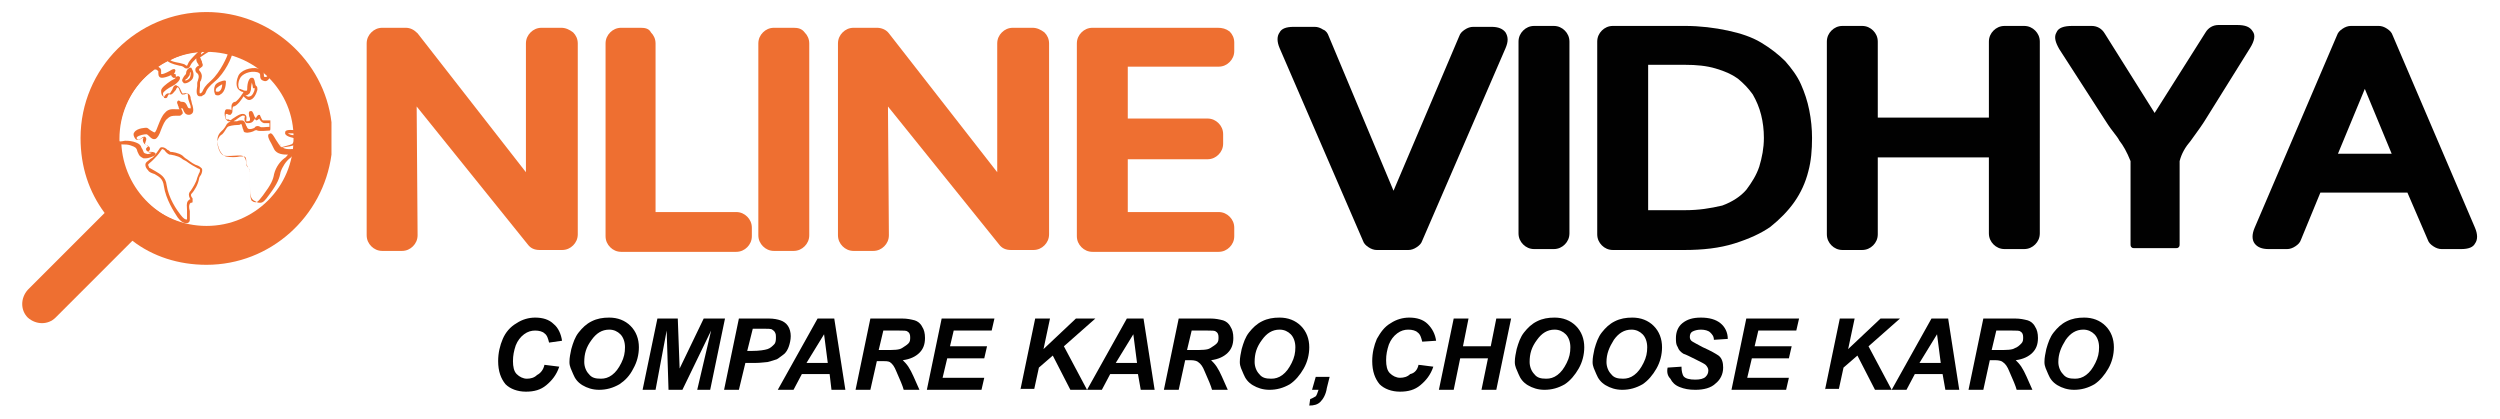 <?xml version="1.0" encoding="utf-8"?>
<!-- Generator: Adobe Illustrator 25.4.1, SVG Export Plug-In . SVG Version: 6.00 Build 0)  -->
<svg version="1.1" id="Layer_1" xmlns="http://www.w3.org/2000/svg" xmlns:xlink="http://www.w3.org/1999/xlink" x="0px" y="0px"
	 width="270px" height="45.3px" viewBox="0 0 270 45.3" style="enable-background:new 0 0 270 45.3;" xml:space="preserve">
<style type="text/css">
	.st0{fill-rule:evenodd;clip-rule:evenodd;fill:#EE6F31;}
	.st1{fill:#EE6F31;}
	.st2{fill:#010101;}
</style>
<g>
	<g>
		<path class="st0" d="M22.3,5.6c-5.2,0-9.4,4.2-9.4,9.4c0,5.2,4.2,9.4,9.4,9.4c5.2,0,9.4-4.2,9.4-9.4C31.8,9.8,27.5,5.6,22.3,5.6
			 M14.3,26L6,34.3c-0.8,0.8-2.1,0.8-3,0c-0.8-0.8-0.8-2.1,0-3l8.3-8.3c-1.7-2.3-2.6-5-2.6-8.1c0-7.5,6.1-13.6,13.6-13.6
			c6.9,0,12.7,5.2,13.5,11.9v3.5c-0.9,6.7-6.6,11.9-13.5,11.9C19.3,28.6,16.5,27.7,14.3,26z"/>
	</g>
	<g>
		<path class="st1" d="M45,11.5l12,14.9c0.3,0.4,0.7,0.6,1.3,0.6h2.4c0.5,0,0.9-0.2,1.2-0.5c0.3-0.3,0.5-0.7,0.5-1.2V4.7
			c0-0.5-0.2-0.9-0.5-1.2C61.5,3.2,61.1,3,60.6,3h-2.1c-0.5,0-0.9,0.2-1.2,0.5c-0.3,0.3-0.5,0.7-0.5,1.2l0,13.9L45.1,3.6
			C44.7,3.2,44.3,3,43.8,3h-2.5c-0.5,0-0.9,0.2-1.2,0.5c-0.3,0.3-0.5,0.7-0.5,1.2v20.7c0,0.5,0.2,0.9,0.5,1.2
			c0.3,0.3,0.7,0.5,1.2,0.5h2.1c0.5,0,0.9-0.2,1.2-0.5c0.3-0.3,0.5-0.7,0.5-1.2L45,11.5z"/>
	</g>
	<g>
		<path class="st1" d="M67.1,3c-0.5,0-0.9,0.2-1.2,0.5c-0.3,0.3-0.5,0.7-0.5,1.2v20.8c0,0.5,0.2,0.9,0.5,1.2
			c0.3,0.3,0.7,0.5,1.2,0.5h12.4c0.5,0,0.9-0.2,1.2-0.5c0.3-0.3,0.5-0.7,0.5-1.2v-0.9c0-0.5-0.2-0.9-0.5-1.2
			c-0.3-0.3-0.7-0.5-1.2-0.5h-8.7l0-18.2c0-0.5-0.2-0.9-0.5-1.2C70.1,3.1,69.7,3,69.2,3H67.1z"/>
	</g>
	<g>
		<path class="st1" d="M83.6,3c-0.5,0-0.9,0.2-1.2,0.5c-0.3,0.3-0.5,0.7-0.5,1.2v20.7c0,0.5,0.2,0.9,0.5,1.2
			c0.3,0.3,0.7,0.5,1.2,0.5h2.1c0.5,0,0.9-0.2,1.2-0.5c0.3-0.3,0.5-0.7,0.5-1.2l0-20.7c0-0.5-0.2-0.9-0.5-1.2
			C86.6,3.1,86.2,3,85.7,3H83.6z"/>
	</g>
	<g>
		<path class="st1" d="M95.9,11.5l12,14.9c0.3,0.4,0.7,0.6,1.3,0.6h2.4c0.5,0,0.9-0.2,1.2-0.5c0.3-0.3,0.5-0.7,0.5-1.2V4.7
			c0-0.5-0.2-0.9-0.5-1.2C112.4,3.2,112,3,111.5,3h-2.1c-0.5,0-0.9,0.2-1.2,0.5c-0.3,0.3-0.5,0.7-0.5,1.2l0,13.9L96,3.6
			C95.7,3.2,95.2,3,94.7,3h-2.5c-0.5,0-0.9,0.2-1.2,0.5c-0.3,0.3-0.5,0.7-0.5,1.2v20.7c0,0.5,0.2,0.9,0.5,1.2
			c0.3,0.3,0.7,0.5,1.2,0.5h2.1c0.5,0,0.9-0.2,1.2-0.5c0.3-0.3,0.5-0.7,0.5-1.2L95.9,11.5z"/>
	</g>
	<g>
		<path class="st1" d="M118,3c-0.5,0-0.9,0.2-1.2,0.5c-0.3,0.3-0.5,0.7-0.5,1.2v20.8c0,0.5,0.2,0.9,0.5,1.2c0.3,0.3,0.7,0.5,1.2,0.5
			h13.6c0.5,0,0.9-0.2,1.2-0.5c0.3-0.3,0.5-0.7,0.5-1.2v-0.9c0-0.5-0.2-0.9-0.5-1.2s-0.7-0.5-1.2-0.5h-9.8l0-5.7h8.6
			c0.5,0,0.9-0.2,1.2-0.5c0.3-0.3,0.5-0.7,0.5-1.2v-1c0-0.5-0.2-0.9-0.5-1.2c-0.3-0.3-0.7-0.5-1.2-0.5h-8.6V7.2h9.8
			c0.5,0,0.9-0.2,1.2-0.5c0.3-0.3,0.5-0.7,0.5-1.2V4.6c0-0.5-0.2-0.9-0.5-1.2C132.4,3.1,132,3,131.5,3H118z"/>
	</g>
	<g>
		<path class="st2" d="M150.5,20.6l-7-16.7c-0.1-0.3-0.3-0.6-0.6-0.7c-0.3-0.2-0.6-0.3-0.9-0.3h-2.3c-0.8,0-1.3,0.2-1.5,0.6
			c-0.3,0.4-0.3,1,0,1.7l9,20.8c0.1,0.3,0.3,0.5,0.6,0.7c0.3,0.2,0.6,0.3,0.9,0.3h3.4c0.3,0,0.6-0.1,0.9-0.3
			c0.3-0.2,0.5-0.4,0.6-0.7l9-20.8c0.3-0.7,0.3-1.2,0-1.7c-0.3-0.4-0.8-0.6-1.5-0.6h-2c-0.3,0-0.6,0.1-0.9,0.3
			c-0.3,0.2-0.5,0.4-0.6,0.7L150.5,20.6z"/>
	</g>
	<g>
		<path class="st2" d="M165.7,2.8c-0.5,0-0.9,0.2-1.2,0.5C164.2,3.6,164,4,164,4.5v20.7c0,0.5,0.2,0.9,0.5,1.2
			c0.3,0.3,0.7,0.5,1.2,0.5h2.1c0.5,0,0.9-0.2,1.2-0.5c0.3-0.3,0.5-0.7,0.5-1.2l0-20.7c0-0.5-0.2-0.9-0.5-1.2
			c-0.3-0.3-0.7-0.5-1.2-0.5H165.7z"/>
	</g>
	<g>
		<path class="st2" d="M182,22.7h-4V7h4c1.2,0,2.3,0.1,3.3,0.4c1,0.3,1.7,0.6,2.4,1.1c0.6,0.5,1.1,1,1.6,1.7
			c0.4,0.7,0.7,1.4,0.9,2.2c0.2,0.8,0.3,1.6,0.3,2.5c0,1.1-0.2,2.1-0.5,3.1c-0.3,0.9-0.8,1.7-1.4,2.5c-0.6,0.7-1.5,1.3-2.6,1.7
			C184.7,22.5,183.5,22.7,182,22.7 M174.2,2.8c-0.5,0-0.9,0.2-1.2,0.5c-0.3,0.3-0.5,0.7-0.5,1.2v20.8c0,0.5,0.2,0.9,0.5,1.2
			c0.3,0.3,0.7,0.5,1.2,0.5h7.7c2,0,3.8-0.2,5.4-0.7c1.6-0.5,2.9-1.1,3.9-1.8c1-0.8,1.9-1.7,2.6-2.7c0.7-1,1.2-2.1,1.5-3.3
			c0.3-1.1,0.4-2.3,0.4-3.6c0-1-0.1-2-0.3-3c-0.2-1-0.5-1.9-0.9-2.8c-0.4-0.9-1-1.7-1.7-2.5c-0.7-0.7-1.6-1.4-2.6-2
			c-1-0.6-2.2-1-3.6-1.3c-1.4-0.3-3-0.5-4.6-0.5H174.2z"/>
	</g>
	<g>
		<path class="st2" d="M199,2.8c-0.5,0-0.9,0.2-1.2,0.5c-0.3,0.3-0.5,0.7-0.5,1.2v20.8c0,0.5,0.2,0.9,0.5,1.2
			c0.3,0.3,0.7,0.5,1.2,0.5h2.1c0.5,0,0.9-0.2,1.2-0.5c0.3-0.3,0.5-0.7,0.5-1.2V17h12v8.2c0,0.5,0.2,0.9,0.5,1.2
			c0.3,0.3,0.7,0.5,1.2,0.5h2.1c0.5,0,0.9-0.2,1.2-0.5c0.3-0.3,0.5-0.7,0.5-1.2V4.5c0-0.5-0.2-0.9-0.5-1.2c-0.3-0.3-0.7-0.5-1.2-0.5
			h-2.1c-0.5,0-0.9,0.2-1.2,0.5c-0.3,0.3-0.5,0.7-0.5,1.2v8.2h-12V4.5c0-0.5-0.2-0.9-0.5-1.2c-0.3-0.3-0.7-0.5-1.2-0.5H199z"/>
	</g>
	<g>
		<path class="st2" d="M232.7,12.2l-5.4-8.6c-0.3-0.5-0.8-0.8-1.4-0.8h-2.1c-0.9,0-1.5,0.2-1.7,0.7c-0.3,0.5-0.1,1.1,0.3,1.8
			l4.9,7.6c0.2,0.3,0.5,0.8,0.9,1.3c0.4,0.5,0.6,0.8,0.7,1c0.4,0.5,0.8,1.2,1.2,2.2l0,0.3v8.7c0,0.1,0,0.2,0.1,0.3
			c0.1,0.1,0.2,0.1,0.3,0.1h4.5c0.1,0,0.2,0,0.3-0.1c0.1-0.1,0.1-0.2,0.1-0.3V26c0-1.7,0-3.2,0-4.6v-2.9l0-0.8l0-0.3
			c0.2-0.8,0.6-1.5,1.2-2.2c0.8-1.1,1.3-1.8,1.6-2.3l4.8-7.7c0.5-0.8,0.6-1.4,0.3-1.8c-0.3-0.5-0.8-0.7-1.7-0.7h-2
			c-0.6,0-1.1,0.3-1.4,0.8L232.7,12.2z"/>
	</g>
	<g>
		<path class="st2" d="M255.4,9.6l2.9,7h-5.8L255.4,9.6z M262.2,25.9c0.1,0.3,0.3,0.5,0.6,0.7c0.3,0.2,0.6,0.3,0.9,0.3h2.1
			c0.8,0,1.3-0.2,1.5-0.6c0.3-0.4,0.3-1,0-1.7l-8.9-20.8c-0.1-0.3-0.3-0.5-0.6-0.7c-0.3-0.2-0.6-0.3-0.9-0.3h-3
			c-0.3,0-0.6,0.1-0.9,0.3c-0.3,0.2-0.5,0.4-0.6,0.7l-8.9,20.8c-0.3,0.7-0.3,1.3,0,1.7c0.3,0.4,0.8,0.6,1.5,0.6h2
			c0.3,0,0.6-0.1,0.9-0.3c0.3-0.2,0.5-0.4,0.6-0.7l2.1-5.1h9.4L262.2,25.9z"/>
	</g>
	<g>
		<path class="st1" d="M13.3,15.6c0.2,0,0.5,0,0.8,0.1c0.6,0.2,0.6,0.3,0.7,0.5c0,0.1,0.1,0.3,0.2,0.5c0.1,0.2,0.3,0.3,0.5,0.4
			c0.1,0,0.1,0,0.2,0c0.4,0,0.8-0.2,1-0.3c0.1-0.1,0.1-0.2,0.1-0.2c0-0.1-0.2-0.2-0.5-0.2c-0.1,0-0.2,0-0.3,0
			c0.1-0.1,0.2-0.2,0.2-0.3c0-0.2-0.1-0.3-0.2-0.3c-0.1-0.1-0.2-0.1-0.3-0.2c-0.1-0.1,0-0.1,0-0.2c0-0.1,0.1-0.2,0.1-0.4
			c0-0.1-0.1-0.2-0.1-0.2c-0.1-0.1-0.3,0-0.4,0.1c-0.1,0.1-0.3,0.2-0.4,0.2c0,0-0.1-0.1-0.1-0.1c-0.1-0.1,0-0.2,0-0.2
			c0.2-0.2,0.8-0.3,1-0.3c0.1,0,0.2,0.1,0.3,0.2c0.2,0.2,0.4,0.4,0.7,0.3c0.2-0.1,0.4-0.4,0.6-1c0.2-0.5,0.4-1,0.7-1.2
			c0.3-0.3,0.6-0.3,0.9-0.3c0.1,0,0.3,0,0.4,0c0.1,0,0.2-0.1,0.3-0.2c0.1-0.1,0-0.3-0.1-0.5c0,0,0-0.1-0.1-0.1c0.1,0,0.1,0,0.2,0
			c0,0,0,0,0,0c0,0,0.1,0.1,0.1,0.2c0.1,0.2,0.2,0.5,0.6,0.5c0.2,0,0.3-0.1,0.4-0.2c0.1-0.2,0.1-0.4,0-0.8c-0.1-0.2-0.1-0.5-0.2-0.7
			c0-0.3-0.1-0.5-0.3-0.6c-0.2-0.1-0.4,0-0.6,0c0,0,0,0,0,0c0-0.1-0.1-0.1-0.1-0.2c-0.1-0.2-0.2-0.5-0.4-0.6c-0.1,0-0.1-0.1-0.2-0.1
			c-0.2,0-0.3,0.2-0.4,0.5c-0.1,0.1-0.2,0.4-0.3,0.4c-0.3-0.1-0.5,0.2-0.6,0.4c0-0.1-0.1-0.1-0.1-0.4c0-0.2,0.6-0.6,1-0.8
			c0.4-0.2,0.7-0.5,0.8-0.7c0-0.1,0.1-0.2,0-0.3c-0.1-0.1-0.2-0.1-0.4,0C19,7.9,18.9,8,18.8,8c0-0.1,0.1-0.2,0.1-0.2
			c0-0.1,0.1-0.2,0-0.3c-0.1-0.1-0.2,0-0.3,0C18.3,7.7,17.7,8,17.5,8c0,0-0.1,0-0.1,0c0,0,0-0.1,0-0.2c0,0,0-0.1,0-0.2
			c0-0.1-0.1-0.3-0.2-0.3c0,0-0.1-0.1-0.1-0.1c0.3-0.2,0.6-0.4,1-0.6c0.1,0.1,0.4,0.3,1.3,0.5c0.2,0,0.4,0.1,0.5,0.2
			c0.1,0.1,0.2,0.1,0.3,0.1c0.1,0,0.3-0.1,0.4-0.4c0.1-0.2,0.3-0.4,0.6-0.7c0,0.1,0,0.1,0,0.1c0,0.2,0.1,0.4,0.2,0.5
			c0,0.1,0.1,0.1,0.1,0.2c0,0,0,0-0.1,0c-0.1,0.1-0.3,0.2-0.3,0.4c0,0.1,0,0.3,0.2,0.4c0.2,0.2,0.2,0.4,0.1,0.7
			c0,0.1-0.1,0.2-0.1,0.4c0,0.1,0,0.2,0,0.3c-0.1,0.6-0.1,1,0.2,1.1c0,0,0.1,0,0.2,0c0.1,0,0.1,0,0.2-0.1c0.3-0.1,0.3-0.3,0.4-0.5
			c0.1-0.2,0.3-0.5,0.9-1c1.1-0.9,1.9-2.7,1.9-3.1c1.5,0.4,2.9,1.2,4,2.2c-0.1,0.2-0.3,0.5-0.5,0.4c-0.1,0-0.1,0-0.1-0.2
			c0-0.2,0-0.6-0.6-0.7c-0.8-0.2-2,0.2-2.2,0.9c-0.2,0.5-0.2,1,0,1.3c0.1,0.1,0.2,0.2,0.4,0.3c0.1,0,0.1,0,0.2,0.1
			c0,0-0.1,0.1-0.1,0.1c-0.3,0.5-0.7,0.9-0.8,0.9c-0.2,0-0.4,0.2-0.4,0.5c0,0.1,0,0.3,0,0.4c0,0,0,0,0,0c-0.1-0.1-0.3-0.1-0.5-0.1
			c-0.1,0-0.2,0.1-0.2,0.2c-0.1,0.3,0,0.7,0.1,0.9c0.1,0.1,0.2,0.2,0.3,0.2c0,0,0.1,0,0.1,0c0,0,0,0,0.1,0c-0.1,0.1-0.2,0.1-0.3,0.2
			l-0.1,0.1c-0.1,0.2-0.3,0.5-0.4,0.6l0,0c-0.2,0.2-0.5,0.4-0.6,0.9c-0.1,0.6,0.2,1.8,0.9,2c0.5,0.1,1.1,0.1,1.5,0
			c0.1,0,0.3,0,0.4,0c0.2,0,0.3,0.1,0.3,0.6c0,0.3,0.1,0.4,0.2,0.6c0.1,0.1,0.1,0.2,0.2,0.4c0,0.2,0,0.3,0,0.4c0,0.2,0,0.4,0,0.8
			c0,0.2,0,0.3,0,0.5c0,0.6,0,1.3,0.5,1.5c0.1,0,0.1,0.1,0.2,0.1c0.1,0.1,0.3,0.1,0.4,0.1c0.3,0,0.5-0.2,1-0.9
			c0.9-1.2,1.1-1.8,1.2-2.4c0.2-0.6,0.6-1.2,1-1.5c0.4-0.3,0.6-0.7,0.6-0.9c0-0.1-0.1-0.1-0.2-0.1c0,0-0.1,0-0.1,0
			c-0.3,0-1,0.1-1.3-0.4c0,0,0-0.1-0.1-0.1c0.2,0.2,0.3,0.4,0.5,0.3c0.9-0.1,1.4-0.3,1.5-0.5c0-0.1,0.1-0.1,0.1-0.2
			c0,0,0-0.1,0.1-0.1c-0.1,5.3-4.4,9.5-9.7,9.5c-5.2,0-9.4-4.1-9.6-9.2C13,15.6,13.1,15.6,13.3,15.6 M12.8,15.2c0-3.2,1.5-6,3.9-7.7
			c0.1,0,0.2,0,0.3,0.1c0,0,0.1,0.1,0.1,0.1c0,0.1,0,0.1,0,0.2c0,0.3,0.1,0.5,0.4,0.5c0.2,0,0.6-0.1,1-0.3c0,0,0,0.1,0,0.1
			c0,0,0.1,0.1,0.2,0.2c0.1,0,0.2,0,0.3,0c-0.1,0.1-0.3,0.2-0.5,0.3c-0.6,0.4-1.1,0.8-1.1,1.1c0,0.4,0.1,0.5,0.2,0.6
			c0,0,0,0,0.1,0.1c0,0.1,0.1,0.1,0.2,0.1c0.1,0,0.2-0.1,0.2-0.2c0.1-0.2,0.2-0.3,0.2-0.2c0.3,0.1,0.5-0.3,0.7-0.5
			c0-0.1,0.1-0.2,0.2-0.3c0.1,0.1,0.2,0.3,0.2,0.4c0.1,0.2,0.2,0.5,0.4,0.4c0,0,0.1,0,0.1,0c0.1,0,0.2-0.1,0.3-0.1
			c0.1,0,0.1,0.2,0.1,0.3c0,0.3,0.1,0.5,0.2,0.8c0.1,0.2,0.1,0.4,0.1,0.5c0,0,0,0-0.1,0c-0.2,0-0.2-0.1-0.3-0.3
			c-0.1-0.2-0.2-0.4-0.5-0.4c-0.1,0-0.2,0-0.3-0.1c0,0-0.1-0.1-0.2,0c-0.1,0.1-0.1,0.2,0,0.4c0,0.1,0.1,0.2,0.1,0.3
			c0,0.1,0.1,0.2,0.1,0.2c0,0,0,0-0.1,0c-0.1,0-0.2,0-0.3,0c-0.3,0-0.8-0.1-1.2,0.4c-0.3,0.3-0.5,0.8-0.7,1.3
			c-0.1,0.3-0.3,0.8-0.4,0.8c-0.1,0-0.2-0.1-0.4-0.2c-0.2-0.1-0.3-0.3-0.5-0.3c0,0-1,0-1.3,0.5c-0.1,0.1-0.1,0.3,0,0.5
			c0.1,0.2,0.2,0.3,0.3,0.3c0.2,0.1,0.4-0.1,0.6-0.2c0,0,0.1,0,0.1-0.1c0,0.1,0,0.1,0,0.1c-0.1,0.1-0.1,0.3,0,0.5
			c0.1,0.2,0.3,0.3,0.4,0.3c0,0,0.1,0,0.1,0.1c0,0-0.1,0.1-0.1,0.1c-0.1,0.1-0.2,0.2-0.1,0.3c0,0.1,0.1,0.1,0.2,0.2
			c0.1,0.1,0.3,0.1,0.4,0.1c-0.2,0.1-0.4,0.2-0.6,0.1c-0.1,0-0.3-0.1-0.3-0.2c-0.1-0.2-0.1-0.3-0.2-0.4c-0.1-0.3-0.2-0.5-0.9-0.7
			c-0.4-0.1-0.7-0.1-0.9-0.1C13,15.3,12.9,15.3,12.8,15.2C12.8,15.2,12.8,15.2,12.8,15.2z M21.4,5.6c-0.1,0.1-0.2,0.2-0.3,0.3
			c-0.3,0.3-0.7,0.7-0.8,1c-0.1,0.2-0.1,0.2-0.1,0.2c0,0-0.1,0-0.2-0.1c-0.1-0.1-0.3-0.1-0.6-0.2c-0.6-0.1-0.9-0.2-1-0.3
			C19.3,6,20.3,5.7,21.4,5.6z M22.7,5.5c0.6,0,1.3,0.1,1.9,0.2c0,0,0,0,0,0.1c0,0.2-0.8,2-1.8,2.9c-0.7,0.6-0.8,0.9-0.9,1.1
			c-0.1,0.2-0.1,0.2-0.3,0.3c0,0,0,0,0,0c-0.1-0.1,0-0.6,0-0.8c0-0.1,0-0.2,0-0.3c0-0.1,0-0.2,0.1-0.3c0.1-0.3,0.2-0.6-0.1-1
			c-0.1-0.1-0.1-0.1-0.1-0.2c0-0.1,0.1-0.1,0.2-0.2c0.1-0.1,0.2-0.1,0.2-0.3c0-0.1-0.1-0.2-0.1-0.4c-0.1-0.1-0.1-0.3-0.2-0.4
			C21.5,6.3,22,5.9,22.7,5.5z M21.9,5.6c0.1,0,0.1,0,0.2,0c-0.1,0.1-0.3,0.2-0.4,0.3C21.7,5.7,21.8,5.6,21.9,5.6z M26.5,10.3
			c0.1,0,0.2,0,0.3-0.1C27,10.1,27,10,27.1,9.7c0-0.4,0.1-0.7,0.1-0.8c0,0.1,0.1,0.3,0.1,0.5c0,0.1,0.1,0.2,0.2,0.1c0,0,0,0,0,0
			c0,0,0,0.1,0,0.1c0,0.3-0.3,0.8-0.5,0.8C26.8,10.5,26.7,10.4,26.5,10.3C26.6,10.3,26.6,10.3,26.5,10.3z M26.5,13.2
			c0.1,0.1,0.1,0.1,0.3,0.1c0.3,0,0.5-0.1,0.6-0.3c0.1-0.1,0.1-0.1,0.1-0.2c0.1,0.1,0.1,0.2,0.2,0.2c0,0,0.1,0,0.3-0.2
			c0.1,0.2,0.2,0.4,0.5,0.5c0.2,0,0.4,0,0.6,0v0.4c-0.4,0-0.9,0.1-1,0c-0.3-0.2-0.6,0-0.6,0.1c-0.2,0.1-0.5,0.2-0.7,0.1
			c0,0,0,0-0.1-0.1c0-0.1-0.1-0.2-0.1-0.2c-0.1-0.3-0.2-0.6-0.5-0.6c0,0-0.1,0-0.1,0c-0.1,0-0.2,0-0.4,0.1c-0.1,0-0.2,0-0.4,0
			c0.1,0,0.1-0.1,0.2-0.1c0.4-0.3,0.8-0.6,0.9-0.5c0,0,0.1,0,0.1,0c0.1,0.1,0,0.2,0,0.3C26.4,12.9,26.4,13.1,26.5,13.2z M29.2,8.3
			c1.5,1.5,2.6,3.5,2.9,5.8c-1.3-0.2-1.3,0.1-1.3,0.2c-0.1,0.3,0.4,0.5,0.9,0.6c0.1,0,0.2,0.1,0.3,0.1c0,0,0,0,0,0
			c0,0.1-0.1,0.1-0.2,0.2c-0.1,0.1-0.1,0.2-0.2,0.3c0,0.1-0.5,0.2-1.2,0.4c-0.1,0-0.4-0.5-0.6-0.8c-0.3-0.5-0.4-0.7-0.6-0.7
			c-0.1,0-0.1,0.1-0.2,0.1c-0.1,0.2,0,0.5,0.3,1c0.1,0.2,0.2,0.4,0.3,0.6c0.3,0.6,1.1,0.6,1.5,0.6c-0.1,0.1-0.2,0.3-0.4,0.4
			c-0.4,0.3-0.9,0.9-1.1,1.7c-0.1,0.6-0.3,1.1-1.2,2.3c-0.6,0.8-0.7,0.8-1,0.7c-0.1,0-0.1-0.1-0.2-0.1C27,21.4,27,20.8,27,20.3
			c0-0.2,0-0.4,0-0.5c0-0.4,0-0.6,0-0.7c0-0.2,0-0.3,0-0.5c0-0.2-0.1-0.4-0.2-0.5c-0.1-0.1-0.2-0.2-0.2-0.4c0-0.3-0.1-0.9-0.6-0.9
			c0,0,0,0,0,0c-0.1,0-0.2,0-0.4,0c-0.4,0-1,0.1-1.4,0c-0.5-0.1-0.8-1.2-0.7-1.6c0.1-0.4,0.3-0.6,0.5-0.7l0,0
			c0.2-0.2,0.3-0.4,0.5-0.7l0.1-0.1c0.1-0.1,0.7-0.2,1-0.2c0.2,0,0.3,0,0.4-0.1c0.1,0,0.1,0,0.2,0.4c0,0.1,0.1,0.2,0.1,0.3
			c0,0.1,0.1,0.2,0.2,0.2c0.3,0.1,0.9-0.1,1-0.2c0,0,0.2-0.1,0.3,0c0.3,0.1,1.1,0,1.3,0c0.1,0,0.1-0.1,0.1-0.2v-0.8c0,0,0-0.1,0-0.1
			c0,0-0.1,0-0.1,0c0,0-0.4,0-0.7,0c-0.1,0-0.2-0.3-0.3-0.5c0-0.1-0.1-0.1-0.1-0.1c-0.1,0-0.1,0-0.2,0.1c-0.1,0.1-0.1,0.2-0.2,0.3
			c0-0.1,0-0.1-0.1-0.2c-0.1-0.3-0.2-0.5-0.3-0.6c-0.1,0-0.1,0-0.2,0c-0.2,0.1-0.1,0.4-0.1,0.5c0,0.1,0.1,0.2,0.1,0.3
			c0,0.1,0,0.1,0,0.2c-0.1,0.1-0.2,0.1-0.4,0.1c0,0,0-0.1,0-0.1c0-0.2,0.1-0.4-0.1-0.6c-0.1-0.1-0.2-0.1-0.3-0.1
			c-0.4,0-1,0.5-1.2,0.6C25,13,24.8,13,24.7,12.9c-0.1,0-0.1,0-0.2,0c0,0,0,0,0,0c-0.1,0-0.2-0.3-0.1-0.6c0,0,0,0,0,0
			c0,0,0.2,0,0.3,0.1c0.1,0,0.1,0,0.2,0c0.2-0.2,0.2-0.3,0.2-0.4c0,0,0-0.1,0-0.1c0-0.1,0-0.3,0.1-0.4c0,0,0,0,0,0
			c0.4,0,1-0.9,1.1-1.1c0,0,0.1,0.1,0.1,0.1c0.1,0.1,0.3,0.3,0.5,0.3c0.5,0,0.8-0.7,0.9-1.1c0-0.2,0-0.3-0.1-0.4
			c0,0-0.1-0.1-0.1-0.1c-0.1-0.4-0.1-0.7-0.3-0.8c-0.1,0-0.1,0-0.2,0c-0.2,0.1-0.4,0.5-0.4,1.2c0,0.1,0,0.2-0.1,0.2
			c-0.1,0-0.3,0-0.4-0.1c-0.1,0-0.2-0.1-0.3-0.1c-0.1,0-0.1,0-0.1-0.1c-0.1-0.2-0.1-0.6,0.1-1c0.2-0.5,1.1-0.9,1.9-0.7
			c0.3,0.1,0.3,0.2,0.3,0.4c0,0.1,0,0.4,0.3,0.5C28.8,8.9,29,8.6,29.2,8.3z M32.1,14.7C32.1,14.7,32.1,14.7,32.1,14.7
			c-0.1-0.1-0.3-0.1-0.4-0.1c-0.2,0-0.5-0.1-0.6-0.2c0.2,0,0.6,0,1,0C32.1,14.5,32.1,14.6,32.1,14.7z M22.5,25.5
			c5.7,0,10.3-4.6,10.3-10.3c0-5.7-4.6-10.3-10.3-10.3S12.2,9.5,12.2,15.2C12.2,20.9,16.8,25.5,22.5,25.5z"/>
	</g>
	<g>
		<path class="st1" d="M16.4,17.4c0.1-0.1,0.2-0.2,0.3-0.3c0.4-0.4,0.6-0.7,0.8-1c0,0,0,0,0,0c0.1,0,0.3,0.1,0.4,0.3
			c0.1,0.1,0.2,0.2,0.4,0.3c0,0,0,0,0.1,0c0,0,0.8,0.1,1.2,0.4c0.1,0.1,0.3,0.2,0.5,0.3c0.4,0.3,0.9,0.6,1.3,0.8
			c0.1,0,0.2,0.1,0.2,0.1c0,0.1,0,0.3-0.1,0.4c-0.1,0.2-0.1,0.3-0.2,0.5c-0.1,0.5-0.5,1.1-0.7,1.4c-0.3,0.3-0.2,0.6-0.1,0.8
			c0,0,0,0.1,0.1,0.1c0,0,0,0,0,0c-0.1,0-0.2,0.1-0.3,0.2c-0.2,0.3-0.1,0.6-0.1,1c0,0.3,0,0.5,0,0.7c0,0.1,0,0.2,0,0.3c0,0,0,0,0,0
			c0,0,0,0-0.1,0c-0.1,0-0.3-0.1-0.6-0.5c-0.4-0.5-1.3-1.8-1.5-3.2c-0.1-0.9-0.7-1.2-1.2-1.5c-0.2-0.1-0.5-0.3-0.7-0.4
			C16.1,18,16,17.9,16,17.8C16,17.7,16.2,17.6,16.4,17.4 M16.7,18.8c0.5,0.3,0.9,0.5,1,1.3c0.2,1.4,1.1,2.8,1.5,3.4
			c0.3,0.4,0.6,0.6,0.9,0.6c0.1,0,0.2,0,0.3-0.1c0.1-0.1,0.1-0.2,0.1-0.3c0-0.1,0-0.2,0-0.2c0-0.2,0-0.4,0-0.7
			c-0.1-0.4-0.1-0.6,0-0.8c0,0,0,0,0.1-0.1c0.1,0,0.2,0,0.2-0.1c0-0.1,0-0.2,0-0.3c0-0.1,0-0.1-0.1-0.2c-0.1-0.2-0.1-0.3,0-0.4
			c0.3-0.3,0.7-1,0.8-1.6c0-0.1,0.1-0.3,0.2-0.4c0.1-0.2,0.2-0.5,0.1-0.7c-0.1-0.1-0.2-0.2-0.4-0.3c-0.4-0.1-0.8-0.4-1.2-0.7
			c-0.2-0.1-0.4-0.3-0.5-0.4c-0.4-0.3-1.1-0.4-1.3-0.4c-0.1-0.1-0.2-0.2-0.3-0.2c-0.2-0.2-0.4-0.3-0.6-0.3c-0.1,0-0.2,0-0.3,0.2
			c-0.2,0.3-0.4,0.6-0.7,0.9c-0.1,0.1-0.2,0.1-0.3,0.2c-0.2,0.2-0.5,0.3-0.5,0.6c0,0.2,0.1,0.4,0.3,0.6
			C16.1,18.6,16.4,18.7,16.7,18.8z"/>
	</g>
	<g>
		<path class="st1" d="M20.5,8.4c-0.1,0.2-0.4,0.3-0.5,0.3c0,0,0,0,0,0c0-0.1,0.1-0.2,0.2-0.2c0.1-0.2,0.3-0.3,0.3-0.5
			c0-0.1,0-0.2,0.1-0.2C20.6,8,20.6,8.2,20.5,8.4 M20.7,7.4c0-0.1-0.1-0.1-0.2-0.1c0,0-0.4,0.2-0.4,0.6c0,0.1-0.1,0.2-0.2,0.3
			c-0.1,0.2-0.4,0.5-0.1,0.7C19.8,9,19.9,9,20,9c0.2,0,0.6-0.2,0.8-0.5C20.9,8.3,21,7.9,20.7,7.4z"/>
	</g>
	<g>
		<path class="st1" d="M23.4,9.5c0.1-0.1,0.4-0.3,0.6-0.4c0,0.3-0.1,0.7-0.4,0.8c-0.1,0-0.1,0-0.2,0c0,0-0.1,0-0.1-0.1
			C23.3,9.8,23.3,9.6,23.4,9.5 M23.5,10.3c0.1,0,0.2,0,0.3-0.1c0.6-0.3,0.6-1.3,0.6-1.4c0,0,0-0.1-0.1-0.1c0,0-0.1,0-0.1,0
			c-0.1,0-0.9,0.2-1,0.6c-0.1,0.2-0.1,0.6,0,0.8C23.2,10.2,23.3,10.3,23.5,10.3z"/>
	</g>
	<g>
		<path class="st2" d="M58.8,39.4l1.6,0.2c-0.3,0.9-0.8,1.5-1.4,2s-1.3,0.7-2.2,0.7c-0.9,0-1.7-0.3-2.2-0.8
			c-0.5-0.6-0.8-1.4-0.8-2.5c0-0.9,0.2-1.7,0.5-2.4s0.8-1.3,1.5-1.7c0.6-0.4,1.3-0.6,2-0.6c0.8,0,1.5,0.2,2,0.7
			c0.5,0.4,0.8,1.1,0.9,1.8L59.3,37c-0.1-0.4-0.2-0.8-0.5-1c-0.2-0.2-0.6-0.3-1-0.3c-0.4,0-0.8,0.1-1.2,0.4
			c-0.4,0.3-0.7,0.7-0.9,1.2c-0.2,0.6-0.3,1.1-0.3,1.7c0,0.6,0.1,1.1,0.4,1.4c0.3,0.3,0.7,0.5,1.1,0.5c0.4,0,0.8-0.1,1.1-0.4
			C58.4,40.3,58.7,39.9,58.8,39.4z"/>
		<path class="st2" d="M61.5,39.1c0-0.5,0.1-0.9,0.2-1.4c0.2-0.7,0.4-1.3,0.8-1.8c0.4-0.5,0.8-0.9,1.4-1.2c0.6-0.3,1.2-0.4,1.9-0.4
			c0.9,0,1.7,0.3,2.3,0.9c0.6,0.6,0.9,1.4,0.9,2.3c0,0.8-0.2,1.6-0.6,2.3c-0.4,0.8-0.9,1.3-1.5,1.7c-0.7,0.4-1.4,0.6-2.2,0.6
			c-0.7,0-1.3-0.2-1.8-0.5c-0.5-0.3-0.8-0.7-1-1.2S61.5,39.6,61.5,39.1z M63.1,39.1c0,0.5,0.2,1,0.5,1.3c0.3,0.4,0.7,0.5,1.3,0.5
			c0.4,0,0.8-0.1,1.2-0.4c0.4-0.3,0.7-0.7,1-1.3s0.4-1.1,0.4-1.7c0-0.6-0.2-1.1-0.5-1.4c-0.3-0.3-0.7-0.5-1.2-0.5
			c-0.8,0-1.4,0.4-1.9,1.1C63.3,37.5,63.1,38.2,63.1,39.1z"/>
		<path class="st2" d="M73.7,42.1h-1.5L72,35.7l-1.2,6.4h-1.4l1.6-7.7h2.2l0.2,5.4l2.6-5.4h2.3l-1.6,7.7h-1.4l1.5-6.4L73.7,42.1z"/>
		<path class="st2" d="M79.8,42.1h-1.6l1.6-7.7H83c0.6,0,1,0.1,1.3,0.2s0.6,0.3,0.8,0.6c0.2,0.3,0.3,0.7,0.3,1.1
			c0,0.4-0.1,0.8-0.2,1.1s-0.3,0.7-0.6,0.9s-0.5,0.4-0.7,0.5c-0.3,0.1-0.6,0.2-1,0.3c-0.2,0-0.7,0.1-1.4,0.1h-1L79.8,42.1z
			 M80.7,37.9h0.5c0.8,0,1.4-0.1,1.7-0.2c0.3-0.1,0.5-0.3,0.7-0.5c0.2-0.2,0.2-0.5,0.2-0.8c0-0.2,0-0.3-0.1-0.5s-0.2-0.2-0.3-0.3
			c-0.1-0.1-0.5-0.1-1-0.1h-1.1L80.7,37.9z"/>
	</g>
	<g>
		<path class="st2" d="M89.6,40.4h-3l-0.9,1.7H84l4.3-7.7h1.8l1.2,7.7h-1.5L89.6,40.4z M89.4,39.2L89,36.1l-1.9,3.1H89.4z"/>
		<path class="st2" d="M94,42.1h-1.6l1.6-7.7h3.4c0.6,0,1,0.1,1.4,0.2c0.3,0.1,0.6,0.3,0.8,0.7c0.2,0.3,0.3,0.7,0.3,1.2
			c0,0.7-0.2,1.2-0.6,1.6c-0.4,0.4-1,0.7-1.8,0.8c0.2,0.2,0.4,0.4,0.6,0.7c0.4,0.6,0.7,1.4,1.2,2.5h-1.7c-0.1-0.4-0.4-1.1-0.8-2
			c-0.2-0.5-0.4-0.8-0.7-1C95.9,39,95.6,39,95.3,39h-0.6L94,42.1z M94.9,37.8h0.8c0.8,0,1.4,0,1.7-0.2s0.5-0.3,0.7-0.5
			c0.2-0.2,0.2-0.4,0.2-0.7c0-0.3-0.1-0.5-0.3-0.6c-0.1-0.1-0.4-0.1-0.9-0.1h-1.7L94.9,37.8z"/>
		<path class="st2" d="M100.1,42.1l1.6-7.7h5.7l-0.3,1.3H103l-0.4,1.7h4l-0.3,1.3h-4l-0.5,2.1h4.5l-0.3,1.3H100.1z"/>
		<path class="st2" d="M110.2,42.1l1.6-7.7h1.6l-0.7,3.3l3.5-3.3h2.1l-3.4,3l2.5,4.7h-1.8l-1.9-3.7l-1.5,1.3l-0.5,2.3H110.2z"/>
		<path class="st2" d="M122.9,40.4h-3l-0.9,1.7h-1.6l4.3-7.7h1.8l1.2,7.7h-1.5L122.9,40.4z M122.8,39.2l-0.4-3.1l-1.9,3.1H122.8z"/>
		<path class="st2" d="M127.3,42.1h-1.6l1.6-7.7h3.4c0.6,0,1,0.1,1.4,0.2c0.3,0.1,0.6,0.3,0.8,0.7c0.2,0.3,0.3,0.7,0.3,1.2
			c0,0.7-0.2,1.2-0.6,1.6c-0.4,0.4-1,0.7-1.8,0.8c0.2,0.2,0.4,0.4,0.6,0.7c0.4,0.6,0.7,1.4,1.2,2.5h-1.7c-0.1-0.4-0.4-1.1-0.8-2
			c-0.2-0.5-0.4-0.8-0.7-1c-0.1-0.1-0.4-0.2-0.8-0.2h-0.6L127.3,42.1z M128.2,37.8h0.8c0.8,0,1.4,0,1.7-0.2s0.5-0.3,0.7-0.5
			c0.2-0.2,0.2-0.4,0.2-0.7c0-0.3-0.1-0.5-0.3-0.6c-0.1-0.1-0.4-0.1-0.9-0.1h-1.7L128.2,37.8z"/>
		<path class="st2" d="M133.9,39.1c0-0.5,0.1-0.9,0.2-1.4c0.2-0.7,0.4-1.3,0.8-1.8c0.4-0.5,0.8-0.9,1.4-1.2c0.6-0.3,1.2-0.4,1.9-0.4
			c0.9,0,1.7,0.3,2.3,0.9c0.6,0.6,0.9,1.4,0.9,2.3c0,0.8-0.2,1.6-0.6,2.3s-0.9,1.3-1.5,1.7c-0.7,0.4-1.4,0.6-2.2,0.6
			c-0.7,0-1.3-0.2-1.8-0.5c-0.5-0.3-0.8-0.7-1-1.2S133.9,39.6,133.9,39.1z M135.5,39.1c0,0.5,0.2,1,0.5,1.3c0.3,0.4,0.7,0.5,1.3,0.5
			c0.4,0,0.8-0.1,1.2-0.4c0.4-0.3,0.7-0.7,1-1.3s0.4-1.1,0.4-1.7c0-0.6-0.2-1.1-0.5-1.4c-0.3-0.3-0.7-0.5-1.2-0.5
			c-0.8,0-1.4,0.4-1.9,1.1C135.7,37.5,135.5,38.2,135.5,39.1z"/>
		<path class="st2" d="M142.1,40.7h1.5l-0.3,1.2c-0.1,0.7-0.4,1.2-0.7,1.5c-0.3,0.3-0.7,0.4-1.2,0.4l0.1-0.7
			c0.3-0.1,0.4-0.2,0.6-0.3c0.1-0.1,0.2-0.4,0.3-0.7h-0.7L142.1,40.7z"/>
		<path class="st2" d="M153.2,39.4l1.6,0.2c-0.3,0.9-0.8,1.5-1.4,2c-0.6,0.5-1.3,0.7-2.2,0.7c-0.9,0-1.7-0.3-2.2-0.8
			c-0.5-0.6-0.8-1.4-0.8-2.5c0-0.9,0.2-1.7,0.5-2.4c0.4-0.7,0.8-1.3,1.5-1.7c0.6-0.4,1.3-0.6,2-0.6c0.8,0,1.5,0.2,2,0.7
			s0.8,1.1,0.9,1.8l-1.5,0.1c-0.1-0.4-0.2-0.8-0.5-1c-0.2-0.2-0.6-0.3-1-0.3c-0.4,0-0.8,0.1-1.2,0.4c-0.4,0.3-0.7,0.7-0.9,1.2
			c-0.2,0.6-0.3,1.1-0.3,1.7c0,0.6,0.1,1.1,0.4,1.4c0.3,0.3,0.7,0.5,1.1,0.5c0.4,0,0.8-0.1,1.1-0.4
			C152.8,40.3,153.1,39.9,153.2,39.4z"/>
		<path class="st2" d="M160.7,38.7h-3l-0.7,3.4h-1.6l1.6-7.7h1.6l-0.6,3h3l0.6-3h1.6l-1.6,7.7H160L160.7,38.7z"/>
		<path class="st2" d="M163.6,39.1c0-0.5,0.1-0.9,0.2-1.4c0.2-0.7,0.4-1.3,0.8-1.8c0.4-0.5,0.8-0.9,1.4-1.2c0.6-0.3,1.2-0.4,1.9-0.4
			c0.9,0,1.7,0.3,2.3,0.9c0.6,0.6,0.9,1.4,0.9,2.3c0,0.8-0.2,1.6-0.6,2.3s-0.9,1.3-1.5,1.7c-0.7,0.4-1.4,0.6-2.2,0.6
			c-0.7,0-1.3-0.2-1.8-0.5s-0.8-0.7-1-1.2S163.6,39.6,163.6,39.1z M165.2,39.1c0,0.5,0.2,1,0.5,1.3c0.3,0.4,0.7,0.5,1.3,0.5
			c0.4,0,0.8-0.1,1.2-0.4c0.4-0.3,0.7-0.7,1-1.3s0.4-1.1,0.4-1.7c0-0.6-0.2-1.1-0.5-1.4c-0.3-0.3-0.7-0.5-1.2-0.5
			c-0.8,0-1.4,0.4-1.9,1.1C165.4,37.5,165.2,38.2,165.2,39.1z"/>
		<path class="st2" d="M172,39.1c0-0.5,0.1-0.9,0.2-1.4c0.2-0.7,0.4-1.3,0.8-1.8c0.4-0.5,0.8-0.9,1.4-1.2c0.6-0.3,1.2-0.4,1.9-0.4
			c0.9,0,1.7,0.3,2.3,0.9c0.6,0.6,0.9,1.4,0.9,2.3c0,0.8-0.2,1.6-0.6,2.3s-0.9,1.3-1.5,1.7c-0.7,0.4-1.4,0.6-2.2,0.6
			c-0.7,0-1.3-0.2-1.8-0.5s-0.8-0.7-1-1.2S172,39.6,172,39.1z M173.5,39.1c0,0.5,0.2,1,0.5,1.3c0.3,0.4,0.7,0.5,1.3,0.5
			c0.4,0,0.8-0.1,1.2-0.4c0.4-0.3,0.7-0.7,1-1.3s0.4-1.1,0.4-1.7c0-0.6-0.2-1.1-0.5-1.4c-0.3-0.3-0.7-0.5-1.2-0.5
			c-0.8,0-1.4,0.4-1.9,1.1C173.8,37.5,173.5,38.2,173.5,39.1z"/>
		<path class="st2" d="M180.1,39.7l1.5-0.1c0,0.5,0.1,0.8,0.2,1c0.2,0.3,0.7,0.4,1.3,0.4c0.5,0,0.9-0.1,1.1-0.3
			c0.2-0.2,0.3-0.4,0.3-0.7c0-0.2-0.1-0.4-0.3-0.6c-0.1-0.1-0.5-0.3-1.1-0.6s-1-0.5-1.3-0.6c-0.3-0.2-0.5-0.4-0.6-0.7
			c-0.2-0.3-0.2-0.6-0.2-1c0-0.6,0.2-1.2,0.7-1.6c0.5-0.4,1.1-0.6,2-0.6c0.9,0,1.6,0.2,2.1,0.6s0.8,1,0.8,1.7l-1.5,0.1
			c0-0.4-0.2-0.6-0.4-0.8s-0.6-0.3-1-0.3c-0.4,0-0.7,0.1-0.9,0.2s-0.3,0.3-0.3,0.6c0,0.2,0.1,0.4,0.3,0.5c0.2,0.1,0.5,0.3,1.1,0.6
			c0.9,0.4,1.4,0.7,1.7,0.9c0.4,0.3,0.5,0.8,0.5,1.3c0,0.7-0.3,1.3-0.8,1.7c-0.5,0.5-1.3,0.7-2.2,0.7c-0.7,0-1.2-0.1-1.7-0.3
			c-0.5-0.2-0.8-0.5-1-0.9C180.1,40.6,180,40.2,180.1,39.7z"/>
		<path class="st2" d="M187,42.1l1.6-7.7h5.7l-0.3,1.3h-4.1l-0.4,1.7h4l-0.3,1.3h-4l-0.5,2.1h4.5l-0.3,1.3H187z"/>
		<path class="st2" d="M197.1,42.1l1.6-7.7h1.6l-0.7,3.3l3.5-3.3h2.1l-3.4,3l2.5,4.7h-1.8l-1.9-3.7l-1.5,1.3l-0.5,2.3H197.1z"/>
		<path class="st2" d="M209.8,40.4h-3l-0.9,1.7h-1.6l4.3-7.7h1.8l1.2,7.7h-1.5L209.8,40.4z M209.6,39.2l-0.4-3.1l-1.9,3.1H209.6z"/>
		<path class="st2" d="M214.2,42.1h-1.6l1.6-7.7h3.4c0.6,0,1,0.1,1.4,0.2c0.3,0.1,0.6,0.3,0.8,0.7c0.2,0.3,0.3,0.7,0.3,1.2
			c0,0.7-0.2,1.2-0.6,1.6c-0.4,0.4-1,0.7-1.8,0.8c0.2,0.2,0.4,0.4,0.6,0.7c0.4,0.6,0.7,1.4,1.2,2.5h-1.7c-0.1-0.4-0.4-1.1-0.8-2
			c-0.2-0.5-0.4-0.8-0.7-1c-0.1-0.1-0.4-0.2-0.8-0.2h-0.6L214.2,42.1z M215.1,37.8h0.8c0.8,0,1.4,0,1.7-0.2c0.3-0.1,0.5-0.3,0.7-0.5
			c0.2-0.2,0.2-0.4,0.2-0.7c0-0.3-0.1-0.5-0.3-0.6c-0.1-0.1-0.4-0.1-0.9-0.1h-1.7L215.1,37.8z"/>
		<path class="st2" d="M220.8,39.1c0-0.5,0.1-0.9,0.2-1.4c0.2-0.7,0.4-1.3,0.8-1.8c0.4-0.5,0.8-0.9,1.4-1.2c0.6-0.3,1.2-0.4,1.9-0.4
			c0.9,0,1.7,0.3,2.3,0.9c0.6,0.6,0.9,1.4,0.9,2.3c0,0.8-0.2,1.6-0.6,2.3s-0.9,1.3-1.5,1.7c-0.7,0.4-1.4,0.6-2.2,0.6
			c-0.7,0-1.3-0.2-1.8-0.5s-0.8-0.7-1-1.2S220.8,39.6,220.8,39.1z M222.3,39.1c0,0.5,0.2,1,0.5,1.3c0.3,0.4,0.7,0.5,1.3,0.5
			c0.4,0,0.8-0.1,1.2-0.4c0.4-0.3,0.7-0.7,1-1.3s0.4-1.1,0.4-1.7c0-0.6-0.2-1.1-0.5-1.4c-0.3-0.3-0.7-0.5-1.2-0.5
			c-0.8,0-1.4,0.4-1.9,1.1C222.6,37.5,222.3,38.2,222.3,39.1z"/>
	</g>
</g>
</svg>
